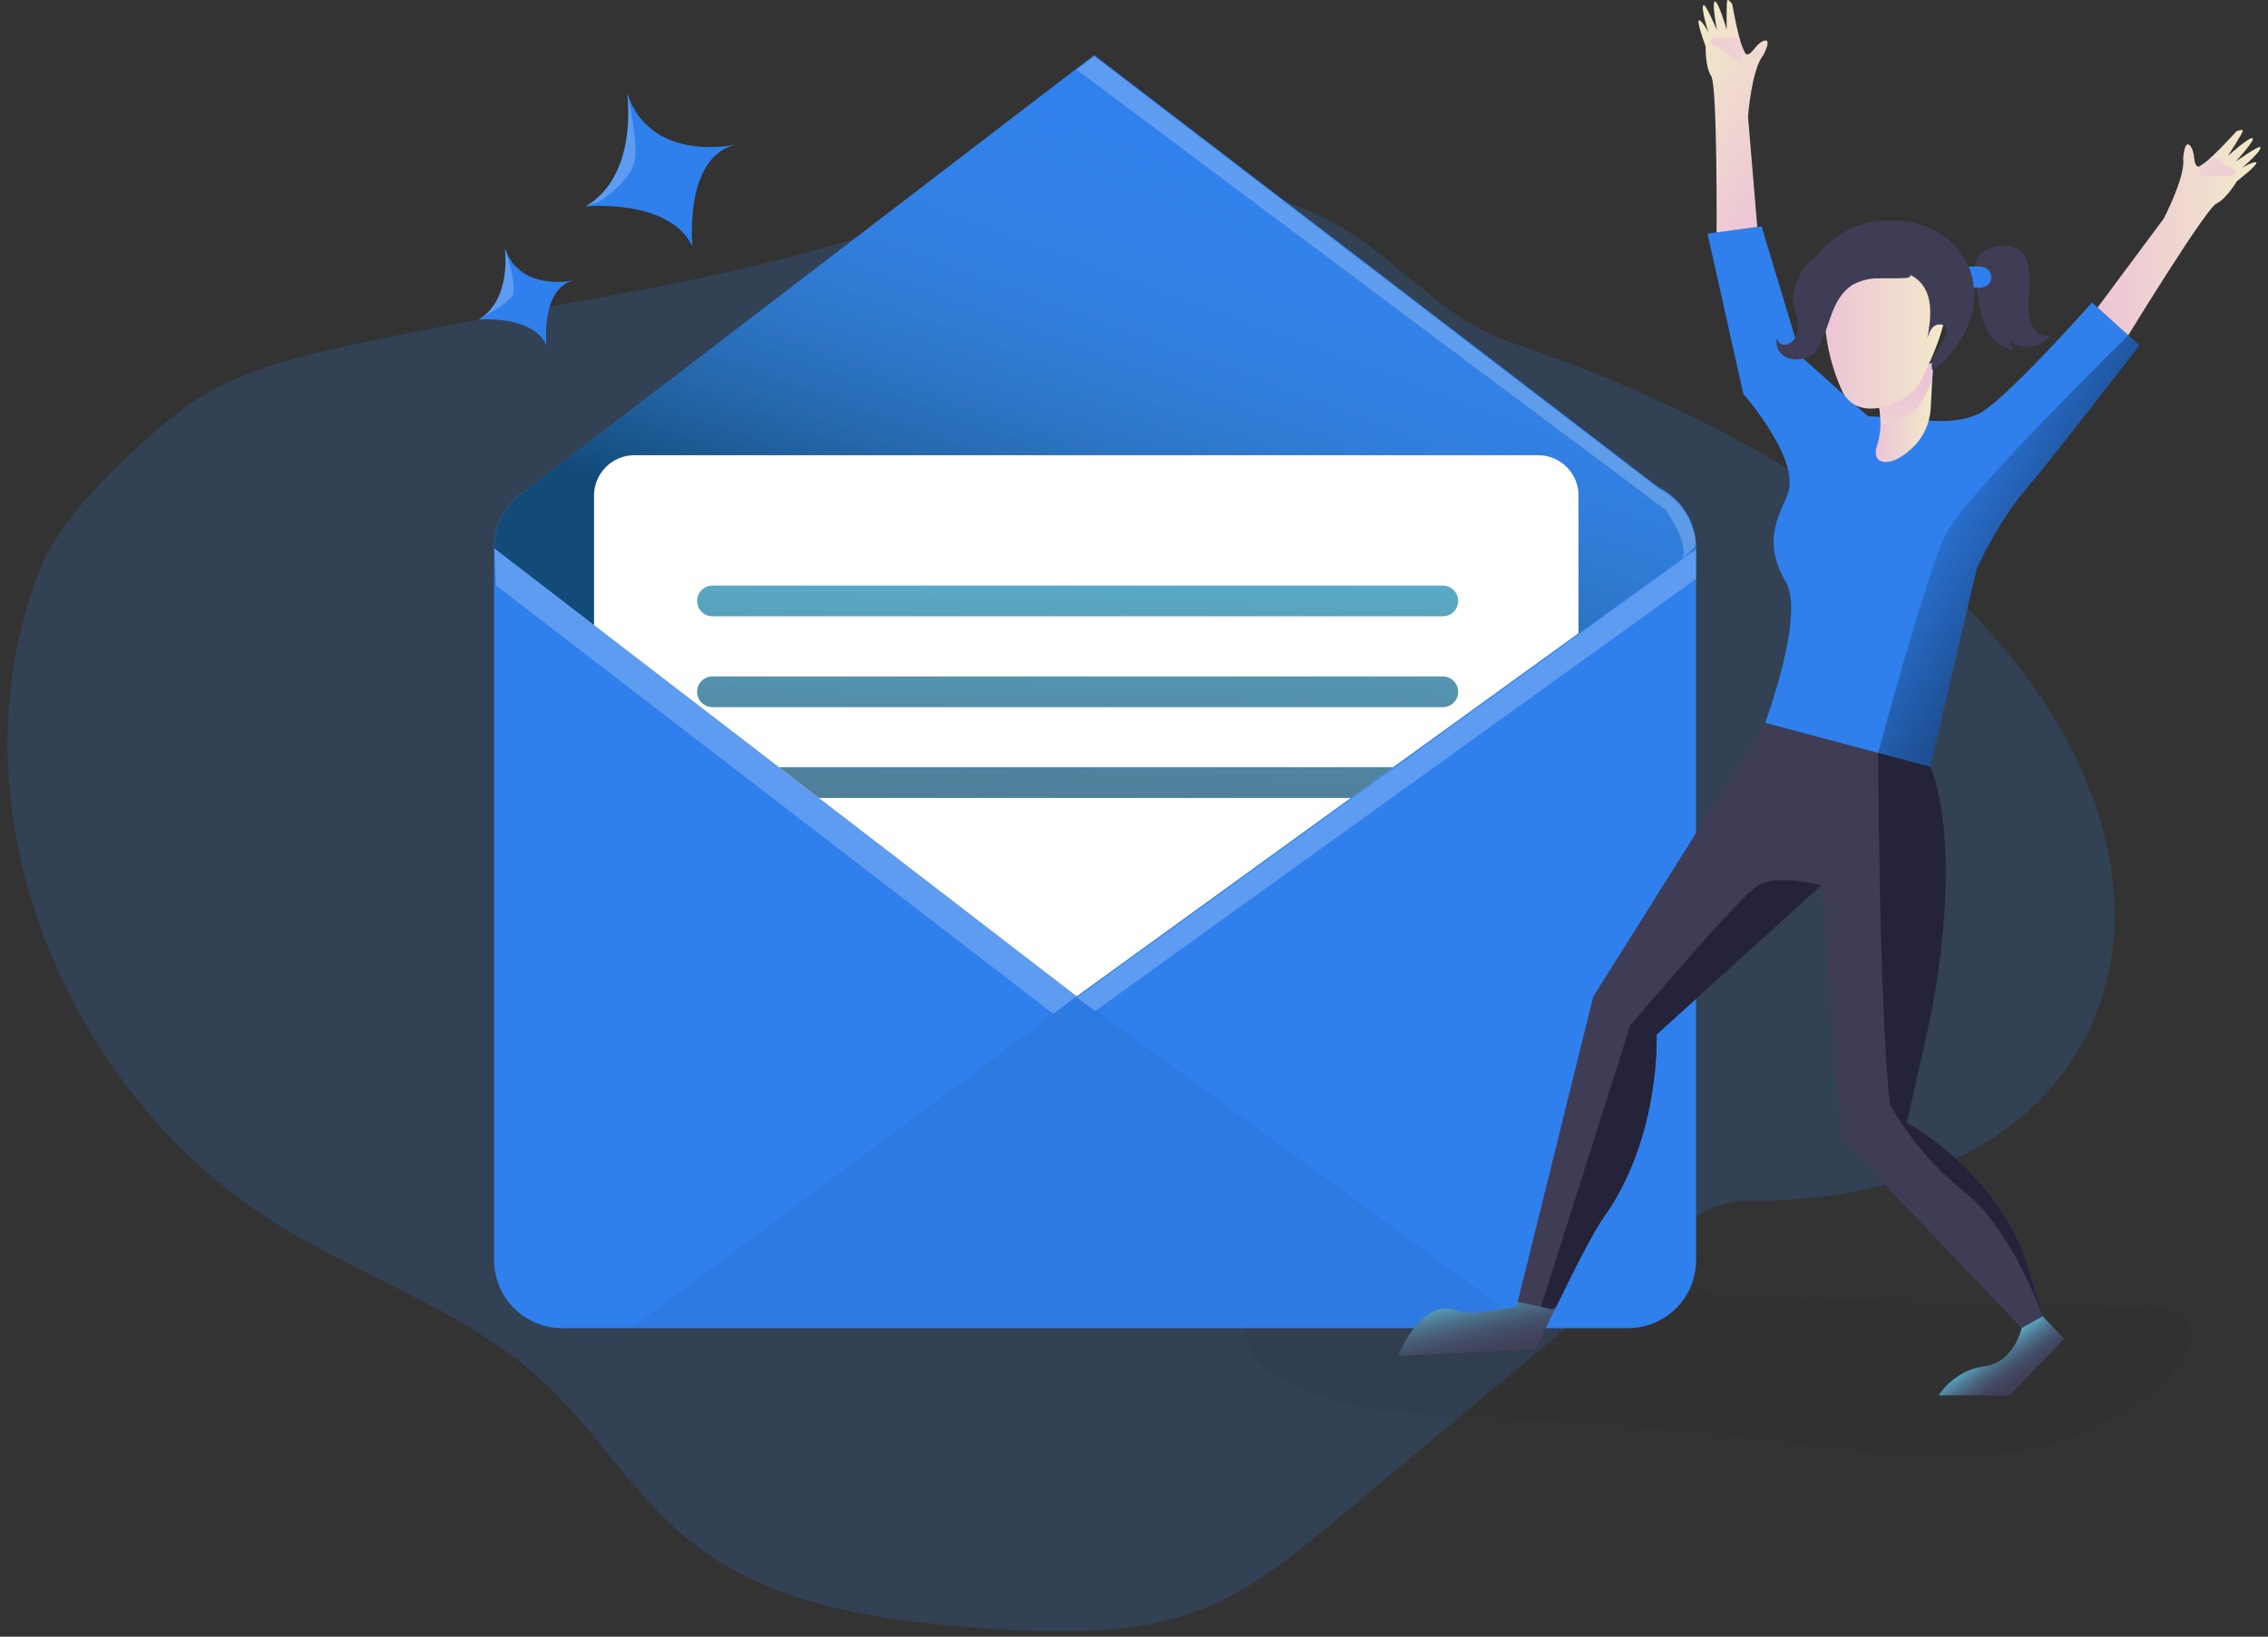 <svg width="151" height="109" viewBox="0 0 151 109" fill="none" xmlns="http://www.w3.org/2000/svg">
<rect x="0" y="0" width="151" height="109" fill="#333333" stroke="none"/>
<g clip-path="url(#clip0_61_6864)">
<path opacity="0.18" d="M24.411 22.75C19.979 23.689 15.371 24.709 11.813 27.513C8.808 29.879 4.126 34.247 2.707 37.796C-3.303 52.788 3.492 71.03 16.681 80.359C22.883 84.747 30.614 86.871 36.188 92.037C39.714 95.303 42.184 99.628 45.935 102.631C51.417 107.015 58.818 107.985 65.822 108.455C70.688 108.784 75.743 108.926 80.258 107.077C83.521 105.741 86.285 103.45 88.999 101.191L106.975 86.189C109.864 83.781 112.564 79.946 116.325 79.972C150.172 80.214 152.454 40.404 100.507 22.772C95.928 21.218 92.789 16.897 88.487 14.682C79.602 10.105 69.376 11.588 60.415 14.755C49.036 18.786 36.219 20.24 24.411 22.75Z" fill="#2F80ED"/>
<path opacity="0.05" d="M142.378 86.971C143.794 86.995 145.619 87.348 145.838 88.746C145.956 89.474 145.539 90.182 145.087 90.77C142.263 94.459 137.583 96.325 132.964 96.825C128.346 97.326 123.691 96.625 119.08 96.057C112.417 95.234 105.728 94.688 99.011 94.419C94.236 94.226 89.214 94.106 85.102 91.674C84.339 91.225 83.588 90.662 83.222 89.854C82.494 88.247 83.645 86.291 85.225 85.51C86.806 84.729 88.664 84.806 90.427 84.9C107.738 85.832 125.037 86.971 142.378 86.971Z" fill="#000405"/>
<path d="M142.438 23.005C142.438 23.005 136.277 30.968 135.108 32.302C132.975 34.726 131.6 37.906 131.6 37.906L128.504 51.072L125.044 50.149L117.521 48.147C117.521 48.147 120.195 40.95 118.9 38.766C117.173 35.854 118.667 34.034 119.06 32.784C119.789 30.467 116.068 26.232 116.068 26.232L113.684 15.561L117.283 15.081L119.894 23.731L124.369 27.723L127.556 27.892C127.556 27.892 129.96 28.387 131.708 27.579C133.38 26.803 139.285 20.148 139.285 20.148L141.695 22.332L142.438 23.005ZM112.923 36.508V83.93C112.923 84.524 112.805 85.113 112.578 85.662C112.35 86.21 112.016 86.709 111.596 87.129C111.175 87.549 110.676 87.882 110.127 88.109C109.577 88.336 108.988 88.453 108.394 88.453H37.427C36.832 88.453 36.243 88.336 35.694 88.108C35.144 87.881 34.645 87.547 34.225 87.127C33.804 86.707 33.471 86.208 33.243 85.659C33.016 85.109 32.899 84.521 32.899 83.927V36.508C32.899 35.913 33.016 35.325 33.243 34.776C33.47 34.226 33.804 33.727 34.224 33.307C34.645 32.886 35.144 32.553 35.694 32.325C36.243 32.098 36.832 31.981 37.427 31.981H108.394C109.595 31.981 110.747 32.458 111.596 33.307C112.446 34.156 112.923 35.307 112.923 36.508Z" fill="#2F80ED"/>
<path d="M111.696 33.428H34.005L34.635 32.946C34.664 32.921 34.694 32.897 34.726 32.875L71.684 4.563L72.851 3.669L110.452 32.476L111.696 33.428Z" fill="#2F80ED"/>
<path d="M112.923 36.508L111.978 37.19L105.096 42.172L71.684 66.358L39.55 41.626L32.899 36.508L32.985 35.629C33.147 34.804 33.537 34.042 34.111 33.428C34.272 33.253 34.447 33.092 34.635 32.946C34.664 32.921 34.694 32.897 34.726 32.875C35.506 32.293 36.453 31.98 37.427 31.981H108.394C109.519 31.982 110.604 32.401 111.437 33.157C112.27 33.913 112.792 34.952 112.901 36.071C112.916 36.216 112.923 36.362 112.923 36.508Z" fill="#2F80ED"/>
<path opacity="0.61" d="M34.635 32.942C34.448 33.089 34.273 33.251 34.111 33.425H34.005L34.635 32.942Z" fill="url(#paint0_linear_61_6864)"/>
<path opacity="0.61" d="M112.923 36.508L111.978 37.192L105.096 42.172L71.684 66.358L39.55 41.627L32.899 36.508L32.985 35.63C33.147 34.806 33.537 34.043 34.111 33.428C34.272 33.254 34.448 33.093 34.635 32.946L34.726 32.877L71.684 4.563L72.851 3.669L110.452 32.476C111.13 32.822 111.71 33.332 112.138 33.961C112.566 34.589 112.829 35.316 112.901 36.073C112.916 36.217 112.923 36.362 112.923 36.508Z" fill="url(#paint1_linear_61_6864)"/>
<path d="M105.096 33.004V42.173L92.765 51.092L89.937 53.145L71.684 66.358L54.516 53.145L51.859 51.099L39.55 41.635V33.004C39.55 32.291 39.834 31.608 40.338 31.103C40.843 30.599 41.527 30.316 42.24 30.316H102.408C103.121 30.317 103.805 30.6 104.309 31.104C104.813 31.608 105.096 32.292 105.096 33.004Z" fill="white"/>
<path d="M96.059 41.043H47.436C47.164 41.043 46.904 40.935 46.712 40.744C46.52 40.552 46.412 40.292 46.412 40.02C46.412 39.886 46.439 39.753 46.49 39.629C46.541 39.505 46.617 39.392 46.712 39.297C46.807 39.202 46.92 39.127 47.044 39.075C47.168 39.024 47.301 38.998 47.436 38.998H96.059C96.194 38.998 96.327 39.024 96.451 39.075C96.575 39.127 96.688 39.202 96.783 39.297C96.878 39.392 96.954 39.505 97.005 39.629C97.056 39.753 97.083 39.886 97.083 40.02C97.083 40.292 96.975 40.552 96.783 40.744C96.591 40.935 96.331 41.043 96.059 41.043Z" fill="url(#paint2_linear_61_6864)"/>
<path d="M96.059 47.095H47.436C47.164 47.095 46.904 46.987 46.712 46.795C46.52 46.603 46.412 46.343 46.412 46.072C46.412 45.801 46.52 45.541 46.712 45.349C46.904 45.157 47.164 45.049 47.436 45.049H96.059C96.331 45.049 96.591 45.157 96.783 45.349C96.975 45.541 97.083 45.801 97.083 46.072C97.083 46.343 96.975 46.603 96.783 46.795C96.591 46.987 96.331 47.095 96.059 47.095Z" fill="url(#paint3_linear_61_6864)"/>
<path d="M92.765 51.099L89.937 53.145H54.516L51.857 51.099H92.765Z" fill="url(#paint4_linear_61_6864)"/>
<path opacity="0.05" d="M71.684 66.358L42.025 88.457H101.954L71.684 66.358Z" fill="#000405"/>
<path d="M46.101 16.416C44.608 13.215 38.999 13.741 38.999 13.741C42.459 11.701 41.796 6.519 41.754 6.213C43.267 10.731 48.492 9.733 48.96 9.635C45.491 10.491 46.101 16.416 46.101 16.416ZM36.376 22.985C35.427 20.95 31.86 21.285 31.86 21.285C34.118 19.944 33.606 16.491 33.606 16.491V16.511C34.575 19.367 37.89 18.733 38.185 18.672C35.988 19.218 36.376 22.985 36.376 22.985Z" fill="#2F80ED"/>
<path d="M131.905 16.872C132.344 16.518 132.901 16.343 133.464 16.38C133.876 16.363 134.279 16.503 134.593 16.77C134.834 17.041 134.988 17.379 135.033 17.74C135.122 18.186 135.156 18.642 135.134 19.097C135.094 19.933 134.877 20.817 135.237 21.573C135.324 21.752 135.439 21.916 135.58 22.057C135.743 22.239 135.97 22.352 136.214 22.372C136.335 22.377 136.454 22.339 136.549 22.264C136.645 22.189 136.711 22.083 136.734 21.964C136.613 22.234 136.432 22.472 136.204 22.661C135.976 22.849 135.708 22.983 135.42 23.052C135.132 23.121 134.832 23.122 134.544 23.057C134.255 22.992 133.985 22.861 133.755 22.676L134.072 23.318C133.81 23.25 133.556 23.154 133.314 23.03C132.54 22.61 132.107 21.756 131.901 20.894C131.719 20.102 131.683 19.285 131.511 18.49C131.378 17.88 131.411 17.312 131.905 16.872Z" fill="#3F3D56"/>
<path d="M131.671 17.745C131.829 17.74 131.986 17.764 132.134 17.816C132.257 17.867 132.364 17.951 132.442 18.059C132.521 18.166 132.569 18.293 132.58 18.426C132.587 18.559 132.555 18.692 132.487 18.807C132.42 18.922 132.321 19.016 132.201 19.076C132.046 19.14 131.878 19.169 131.71 19.161C131.557 19.161 131.402 19.161 131.249 19.147C131.205 19.147 131.162 19.136 131.123 19.116C131.084 19.084 131.055 19.041 131.038 18.994C130.938 18.795 130.863 18.586 130.814 18.369C130.688 17.7 131.14 17.74 131.671 17.745Z" fill="#2F80ED"/>
<path d="M128.709 24.135C128.709 24.135 128.679 24.661 128.643 25.346C128.612 25.922 128.574 26.62 128.543 27.198C128.49 28.177 128.069 29.1 127.365 29.783C126.953 30.203 125.971 30.988 125.223 30.709C124.859 30.575 124.846 30.116 124.922 29.841C125.091 29.34 125.185 28.817 125.201 28.288C125.213 27.861 125.175 27.433 125.086 27.015C124.616 25.844 128.709 24.135 128.709 24.135Z" fill="url(#paint5_linear_61_6864)"/>
<path d="M128.708 24.135C128.708 24.135 128.679 24.661 128.643 25.346C128.355 25.986 128.086 26.509 127.938 26.769C127.641 27.295 126.421 28.123 125.206 28.288C125.218 27.861 125.18 27.433 125.092 27.015C124.616 25.844 128.708 24.135 128.708 24.135Z" fill="url(#paint6_linear_61_6864)"/>
<path d="M125.145 17.166C124.609 17.199 124.085 17.342 123.606 17.585C123.127 17.829 122.704 18.169 122.362 18.583C122.02 18.997 121.768 19.478 121.62 19.994C121.472 20.51 121.432 21.051 121.503 21.584C121.624 23.174 122.033 24.729 122.708 26.174C123.983 28.358 127.214 26.561 127.725 25.662C128.237 24.763 130.2 20.708 129.375 19.56C128.807 18.784 127.232 17.083 125.145 17.166Z" fill="url(#paint7_linear_61_6864)"/>
<path d="M123.997 14.948C125.368 14.548 126.83 14.59 128.175 15.07C129.499 15.572 130.641 16.606 131.145 17.929C131.579 19.155 131.537 20.499 131.028 21.696C130.516 22.884 129.699 23.915 128.661 24.687C128.393 23.868 129.218 23.14 129.539 22.341C129.613 22.193 129.629 22.023 129.584 21.864C129.468 21.567 129.023 21.534 128.77 21.727C128.517 21.92 128.406 22.246 128.313 22.55C128.559 21.249 128.741 19.72 127.82 18.766C127.273 18.202 126.448 17.991 125.662 17.984C124.939 17.981 124.224 18.128 123.56 18.413C122.896 18.698 122.298 19.116 121.803 19.642C121.513 19.953 121.102 20.335 120.734 20.12C120.619 20.042 120.53 19.933 120.475 19.805C119.388 17.654 122.243 15.428 123.997 14.948Z" fill="#3F3D56"/>
<path d="M125.756 17.352C124.846 16.952 123.89 16.624 122.901 16.624C121.912 16.624 120.887 16.959 120.233 17.701C119.891 18.115 119.643 18.598 119.504 19.116C119.395 19.44 119.351 19.783 119.377 20.124C119.417 20.371 119.477 20.615 119.559 20.852C119.73 21.442 119.803 22.126 119.43 22.621C119.361 22.72 119.27 22.801 119.165 22.86C119.059 22.919 118.942 22.953 118.821 22.959C118.701 22.962 118.584 22.92 118.492 22.842C118.4 22.764 118.34 22.655 118.323 22.535C118.162 22.989 118.424 23.52 118.842 23.759C119.056 23.868 119.292 23.93 119.533 23.942C119.773 23.953 120.014 23.914 120.238 23.826C120.427 23.766 120.602 23.671 120.754 23.544C120.904 23.399 121.027 23.23 121.118 23.043C121.499 22.353 121.69 21.587 121.974 20.843C122.258 20.098 122.67 19.387 123.342 18.968C123.874 18.678 124.472 18.529 125.079 18.537C125.682 18.517 126.288 18.566 126.889 18.511C127.49 18.457 127.055 18.1 126.796 17.913C126.47 17.691 126.121 17.503 125.756 17.352Z" fill="#3F3D56"/>
<path d="M150.216 10.827C150.371 10.947 148.921 12.076 148.921 12.076C148.921 12.076 148.244 13.242 147.555 13.566C146.867 13.89 141.695 22.33 141.695 22.33L139.653 20.481L144.057 14.56C144.057 14.56 145.514 11.77 145.352 10.556C145.352 10.556 145.439 9.122 145.878 9.788C146.187 10.263 145.989 11.011 146.355 11.091C146.396 11.095 146.436 11.086 146.472 11.066C146.775 10.882 147.054 10.659 147.3 10.403C148.029 9.71 148.899 8.745 148.899 8.745C148.899 8.745 149.376 8.543 149.316 8.745C149.256 8.947 148.38 10.31 148.331 10.383C148.413 10.309 149.757 9.109 149.97 9.202C150.183 9.295 148.928 10.676 148.855 10.756C148.934 10.702 150.367 9.704 150.474 9.794C150.677 9.963 149.382 11.086 149.274 11.171C149.356 11.128 150.068 10.711 150.216 10.827Z" fill="url(#paint8_linear_61_6864)"/>
<path d="M148.679 11.692C148.57 11.727 148.455 11.736 148.342 11.719C147.975 11.691 147.606 11.685 147.238 11.701C146.991 11.712 146.479 11.883 146.466 11.499C146.466 11.397 146.492 11.297 146.486 11.195C146.486 11.151 146.475 11.107 146.468 11.064C146.772 10.88 147.05 10.657 147.297 10.401C147.408 10.439 147.514 10.492 147.61 10.56C147.853 10.716 148.092 10.871 148.327 11.024C148.455 11.107 148.582 11.191 148.704 11.282C148.758 11.316 148.802 11.365 148.828 11.422C148.84 11.478 148.831 11.536 148.804 11.585C148.777 11.634 148.732 11.672 148.679 11.692Z" fill="url(#paint9_linear_61_6864)"/>
<path d="M113.118 1.35C112.921 1.372 113.558 3.094 113.558 3.094C113.558 3.094 113.518 4.443 113.932 5.08C114.345 5.717 114.287 15.481 114.287 15.481L116.997 15.117L116.381 7.762C116.381 7.762 116.616 4.625 117.394 3.68C117.394 3.68 118.075 2.415 117.352 2.75C116.838 2.99 116.611 3.729 116.259 3.605C116.222 3.587 116.193 3.558 116.174 3.522C116.008 3.206 115.886 2.87 115.809 2.523C115.553 1.549 115.327 0.271 115.327 0.271C115.327 0.271 115.035 -0.147 114.988 0.055C114.941 0.257 114.957 1.875 114.959 1.967C114.928 1.864 114.422 0.131 114.185 0.1C113.948 0.069 114.292 1.902 114.314 2.007C114.274 1.92 113.586 0.319 113.444 0.337C113.183 0.375 113.701 2.017 113.739 2.139C113.688 2.058 113.304 1.332 113.118 1.35Z" fill="url(#paint10_linear_61_6864)"/>
<path d="M113.963 2.896C114.036 2.982 114.129 3.05 114.234 3.094C114.561 3.264 114.877 3.454 115.181 3.662C115.387 3.802 115.727 4.221 115.944 3.897C116.002 3.813 116.03 3.715 116.088 3.629C116.115 3.593 116.143 3.558 116.174 3.525C116.008 3.21 115.886 2.874 115.809 2.526C115.695 2.499 115.577 2.489 115.46 2.497L114.606 2.513C114.453 2.513 114.3 2.513 114.147 2.533C114.082 2.533 114.019 2.552 113.965 2.588C113.927 2.631 113.907 2.685 113.906 2.742C113.906 2.798 113.926 2.853 113.963 2.896Z" fill="url(#paint11_linear_61_6864)"/>
<path d="M103.515 87.217C102.787 88.704 102.257 89.86 102.257 89.86L93.091 90.297C93.091 90.297 94.61 86.28 97.081 87.317C97.917 87.667 100.946 87.01 100.946 87.01L101.04 86.706L103.515 87.217Z" fill="url(#paint12_linear_61_6864)"/>
<path d="M136 87.667L134.596 88.453L122.577 75.826L121.251 58.969L110.291 68.904C110.291 68.904 110.585 75.746 106.753 81.098C106.066 82.057 104.67 84.844 103.613 87.021C103.581 87.088 103.548 87.157 103.517 87.224L103.311 87.183L102.595 87.033L101.042 86.713L106.079 66.365L117.525 48.154L125.048 50.156L128.508 51.079C128.508 51.079 130.843 55.755 128.508 67.856L126.96 74.783C126.96 74.783 133.199 78.108 135.122 84.686L135.998 87.663L136 87.667Z" fill="#3F3D56"/>
<path d="M136 87.667L137.426 89.157L133.808 92.928H129.073C129.073 92.928 130.082 91.263 132.099 90.999C134.117 90.735 134.6 88.451 134.6 88.451L136 87.667Z" fill="url(#paint13_linear_61_6864)"/>
<path opacity="0.22" d="M39.801 13.479L39.002 13.741C42.462 11.701 41.799 6.519 41.757 6.213C41.812 6.459 42.617 9.879 42.178 11.002C41.63 12.405 39.801 13.479 39.801 13.479ZM34.083 19.736C33.66 20.32 31.981 21.221 31.867 21.281C34.125 19.94 33.613 16.488 33.613 16.488V16.508C33.702 16.744 34.495 19.165 34.083 19.736Z" fill="white"/>
<path opacity="0.22" d="M33.034 38.998L70.125 67.519L71.684 66.358L32.899 36.508L33.034 38.998ZM72.911 67.335L112.923 38.553V36.59L71.684 66.438L72.911 67.335Z" fill="white"/>
<path opacity="0.22" d="M112.901 36.153L112.792 36.459L111.978 37.272C112.55 36.286 110.935 33.996 110.935 33.996L110.29 33.514L108.354 32.058L71.684 4.645L72.851 3.751L110.452 32.556C111.13 32.902 111.71 33.413 112.138 34.041C112.566 34.67 112.828 35.396 112.901 36.153Z" fill="white"/>
<path opacity="0.61" d="M142.438 23.005C142.438 23.005 136.277 30.968 135.108 32.302C132.975 34.726 131.6 37.906 131.6 37.906L128.505 51.072L125.044 50.149C125.044 50.149 128.275 38.077 129.574 35.514C130.872 32.952 141.691 22.33 141.691 22.33L142.438 23.005Z" fill="url(#paint14_linear_61_6864)"/>
<path d="M135.999 87.663C135.935 87.481 133.879 81.773 130.792 79.38C127.658 76.949 125.837 73.593 125.837 73.593C125.099 67.15 125.048 50.149 125.048 50.149L128.508 51.072C128.508 51.072 130.843 55.747 128.508 67.849L126.96 74.775C126.96 74.775 133.2 78.108 135.123 84.686L135.999 87.663ZM110.292 68.9C110.292 68.9 110.585 75.742 106.753 81.095C106.067 82.054 104.67 84.84 103.614 87.017L103.311 87.179L102.596 87.03L108.536 68.303C108.536 68.303 115.731 59.784 117.048 58.969C118.365 58.153 121.251 58.969 121.251 58.969L110.292 68.9Z" fill="#25233A"/>
</g>
<defs>
<linearGradient id="paint0_linear_61_6864" x1="34.034" y1="33.965" x2="34.731" y2="32.07" gradientUnits="userSpaceOnUse">
<stop offset="0.36" stop-color="#00272E"/>
<stop offset="0.75" stop-color="#3F80A1" stop-opacity="0.25"/>
<stop offset="1" stop-color="#69B9EB" stop-opacity="0"/>
</linearGradient>
<linearGradient id="paint1_linear_61_6864" x1="62.959" y1="63.151" x2="83.395" y2="7.545" gradientUnits="userSpaceOnUse">
<stop offset="0.36" stop-color="#00272E"/>
<stop offset="0.75" stop-color="#3F80A1" stop-opacity="0.25"/>
<stop offset="1" stop-color="#69B9EB" stop-opacity="0"/>
</linearGradient>
<linearGradient id="paint2_linear_61_6864" x1="72.046" y1="25.409" x2="70.205" y2="115.382" gradientUnits="userSpaceOnUse">
<stop stop-color="#68E1FD"/>
<stop offset="0.01" stop-color="#67DDF9"/>
<stop offset="0.12" stop-color="#5CB3CE"/>
<stop offset="0.24" stop-color="#538EA9"/>
<stop offset="0.37" stop-color="#4C718B"/>
<stop offset="0.5" stop-color="#465A73"/>
<stop offset="0.63" stop-color="#424A63"/>
<stop offset="0.79" stop-color="#404059"/>
<stop offset="0.99" stop-color="#3F3D56"/>
</linearGradient>
<linearGradient id="paint3_linear_61_6864" x1="72.17" y1="25.411" x2="70.329" y2="115.386" gradientUnits="userSpaceOnUse">
<stop stop-color="#68E1FD"/>
<stop offset="0.01" stop-color="#67DDF9"/>
<stop offset="0.12" stop-color="#5CB3CE"/>
<stop offset="0.24" stop-color="#538EA9"/>
<stop offset="0.37" stop-color="#4C718B"/>
<stop offset="0.5" stop-color="#465A73"/>
<stop offset="0.63" stop-color="#424A63"/>
<stop offset="0.79" stop-color="#404059"/>
<stop offset="0.99" stop-color="#3F3D56"/>
</linearGradient>
<linearGradient id="paint4_linear_61_6864" x1="72.837" y1="25.424" x2="70.996" y2="115.398" gradientUnits="userSpaceOnUse">
<stop stop-color="#68E1FD"/>
<stop offset="0.01" stop-color="#67DDF9"/>
<stop offset="0.12" stop-color="#5CB3CE"/>
<stop offset="0.24" stop-color="#538EA9"/>
<stop offset="0.37" stop-color="#4C718B"/>
<stop offset="0.5" stop-color="#465A73"/>
<stop offset="0.63" stop-color="#424A63"/>
<stop offset="0.79" stop-color="#404059"/>
<stop offset="0.99" stop-color="#3F3D56"/>
</linearGradient>
<linearGradient id="paint5_linear_61_6864" x1="124.886" y1="27.451" x2="128.709" y2="27.451" gradientUnits="userSpaceOnUse">
<stop stop-color="#ECC4D7"/>
<stop offset="0.42" stop-color="#EFD4D1"/>
<stop offset="1" stop-color="#F2EAC9"/>
</linearGradient>
<linearGradient id="paint6_linear_61_6864" x1="126.911" y1="25.326" x2="126.123" y2="34.162" gradientUnits="userSpaceOnUse">
<stop stop-color="#ECC4D7"/>
<stop offset="0.42" stop-color="#EFD4D1"/>
<stop offset="1" stop-color="#F2EAC9"/>
</linearGradient>
<linearGradient id="paint7_linear_61_6864" x1="121.472" y1="22.188" x2="129.577" y2="22.188" gradientUnits="userSpaceOnUse">
<stop stop-color="#ECC4D7"/>
<stop offset="0.42" stop-color="#EFD4D1"/>
<stop offset="1" stop-color="#F2EAC9"/>
</linearGradient>
<linearGradient id="paint8_linear_61_6864" x1="139.653" y1="15.492" x2="150.5" y2="15.492" gradientUnits="userSpaceOnUse">
<stop stop-color="#ECC4D7"/>
<stop offset="0.42" stop-color="#EFD4D1"/>
<stop offset="1" stop-color="#F2EAC9"/>
</linearGradient>
<linearGradient id="paint9_linear_61_6864" x1="148.005" y1="14.209" x2="146.91" y2="5.702" gradientUnits="userSpaceOnUse">
<stop stop-color="#ECC4D7"/>
<stop offset="0.42" stop-color="#EFD4D1"/>
<stop offset="1" stop-color="#F2EAC9"/>
</linearGradient>
<linearGradient id="paint10_linear_61_6864" x1="119.725" y1="10.916" x2="110.531" y2="5.168" gradientUnits="userSpaceOnUse">
<stop stop-color="#ECC4D7"/>
<stop offset="0.42" stop-color="#EFD4D1"/>
<stop offset="1" stop-color="#F2EAC9"/>
</linearGradient>
<linearGradient id="paint11_linear_61_6864" x1="113.293" y1="5.455" x2="118.73" y2="-1.182" gradientUnits="userSpaceOnUse">
<stop stop-color="#ECC4D7"/>
<stop offset="0.42" stop-color="#EFD4D1"/>
<stop offset="1" stop-color="#F2EAC9"/>
</linearGradient>
<linearGradient id="paint12_linear_61_6864" x1="97.537" y1="85.561" x2="98.939" y2="91.407" gradientUnits="userSpaceOnUse">
<stop stop-color="#68E1FD"/>
<stop offset="0.01" stop-color="#67DDF9"/>
<stop offset="0.12" stop-color="#5CB3CE"/>
<stop offset="0.24" stop-color="#538EA9"/>
<stop offset="0.37" stop-color="#4C718B"/>
<stop offset="0.5" stop-color="#465A73"/>
<stop offset="0.63" stop-color="#424A63"/>
<stop offset="0.79" stop-color="#404059"/>
<stop offset="0.99" stop-color="#3F3D56"/>
</linearGradient>
<linearGradient id="paint13_linear_61_6864" x1="132.145" y1="89.501" x2="134.483" y2="92.775" gradientUnits="userSpaceOnUse">
<stop stop-color="#68E1FD"/>
<stop offset="0.01" stop-color="#67DDF9"/>
<stop offset="0.12" stop-color="#5CB3CE"/>
<stop offset="0.24" stop-color="#538EA9"/>
<stop offset="0.37" stop-color="#4C718B"/>
<stop offset="0.5" stop-color="#465A73"/>
<stop offset="0.63" stop-color="#424A63"/>
<stop offset="0.79" stop-color="#404059"/>
<stop offset="0.99" stop-color="#3F3D56"/>
</linearGradient>
<linearGradient id="paint14_linear_61_6864" x1="140.708" y1="40.465" x2="126.908" y2="32.507" gradientUnits="userSpaceOnUse">
<stop/>
<stop offset="0.98" stop-opacity="0"/>
</linearGradient>
<clipPath id="clip0_61_6864">
<rect width="150" height="108.655" fill="white" transform="translate(0.5)"/>
</clipPath>
</defs>
</svg>

